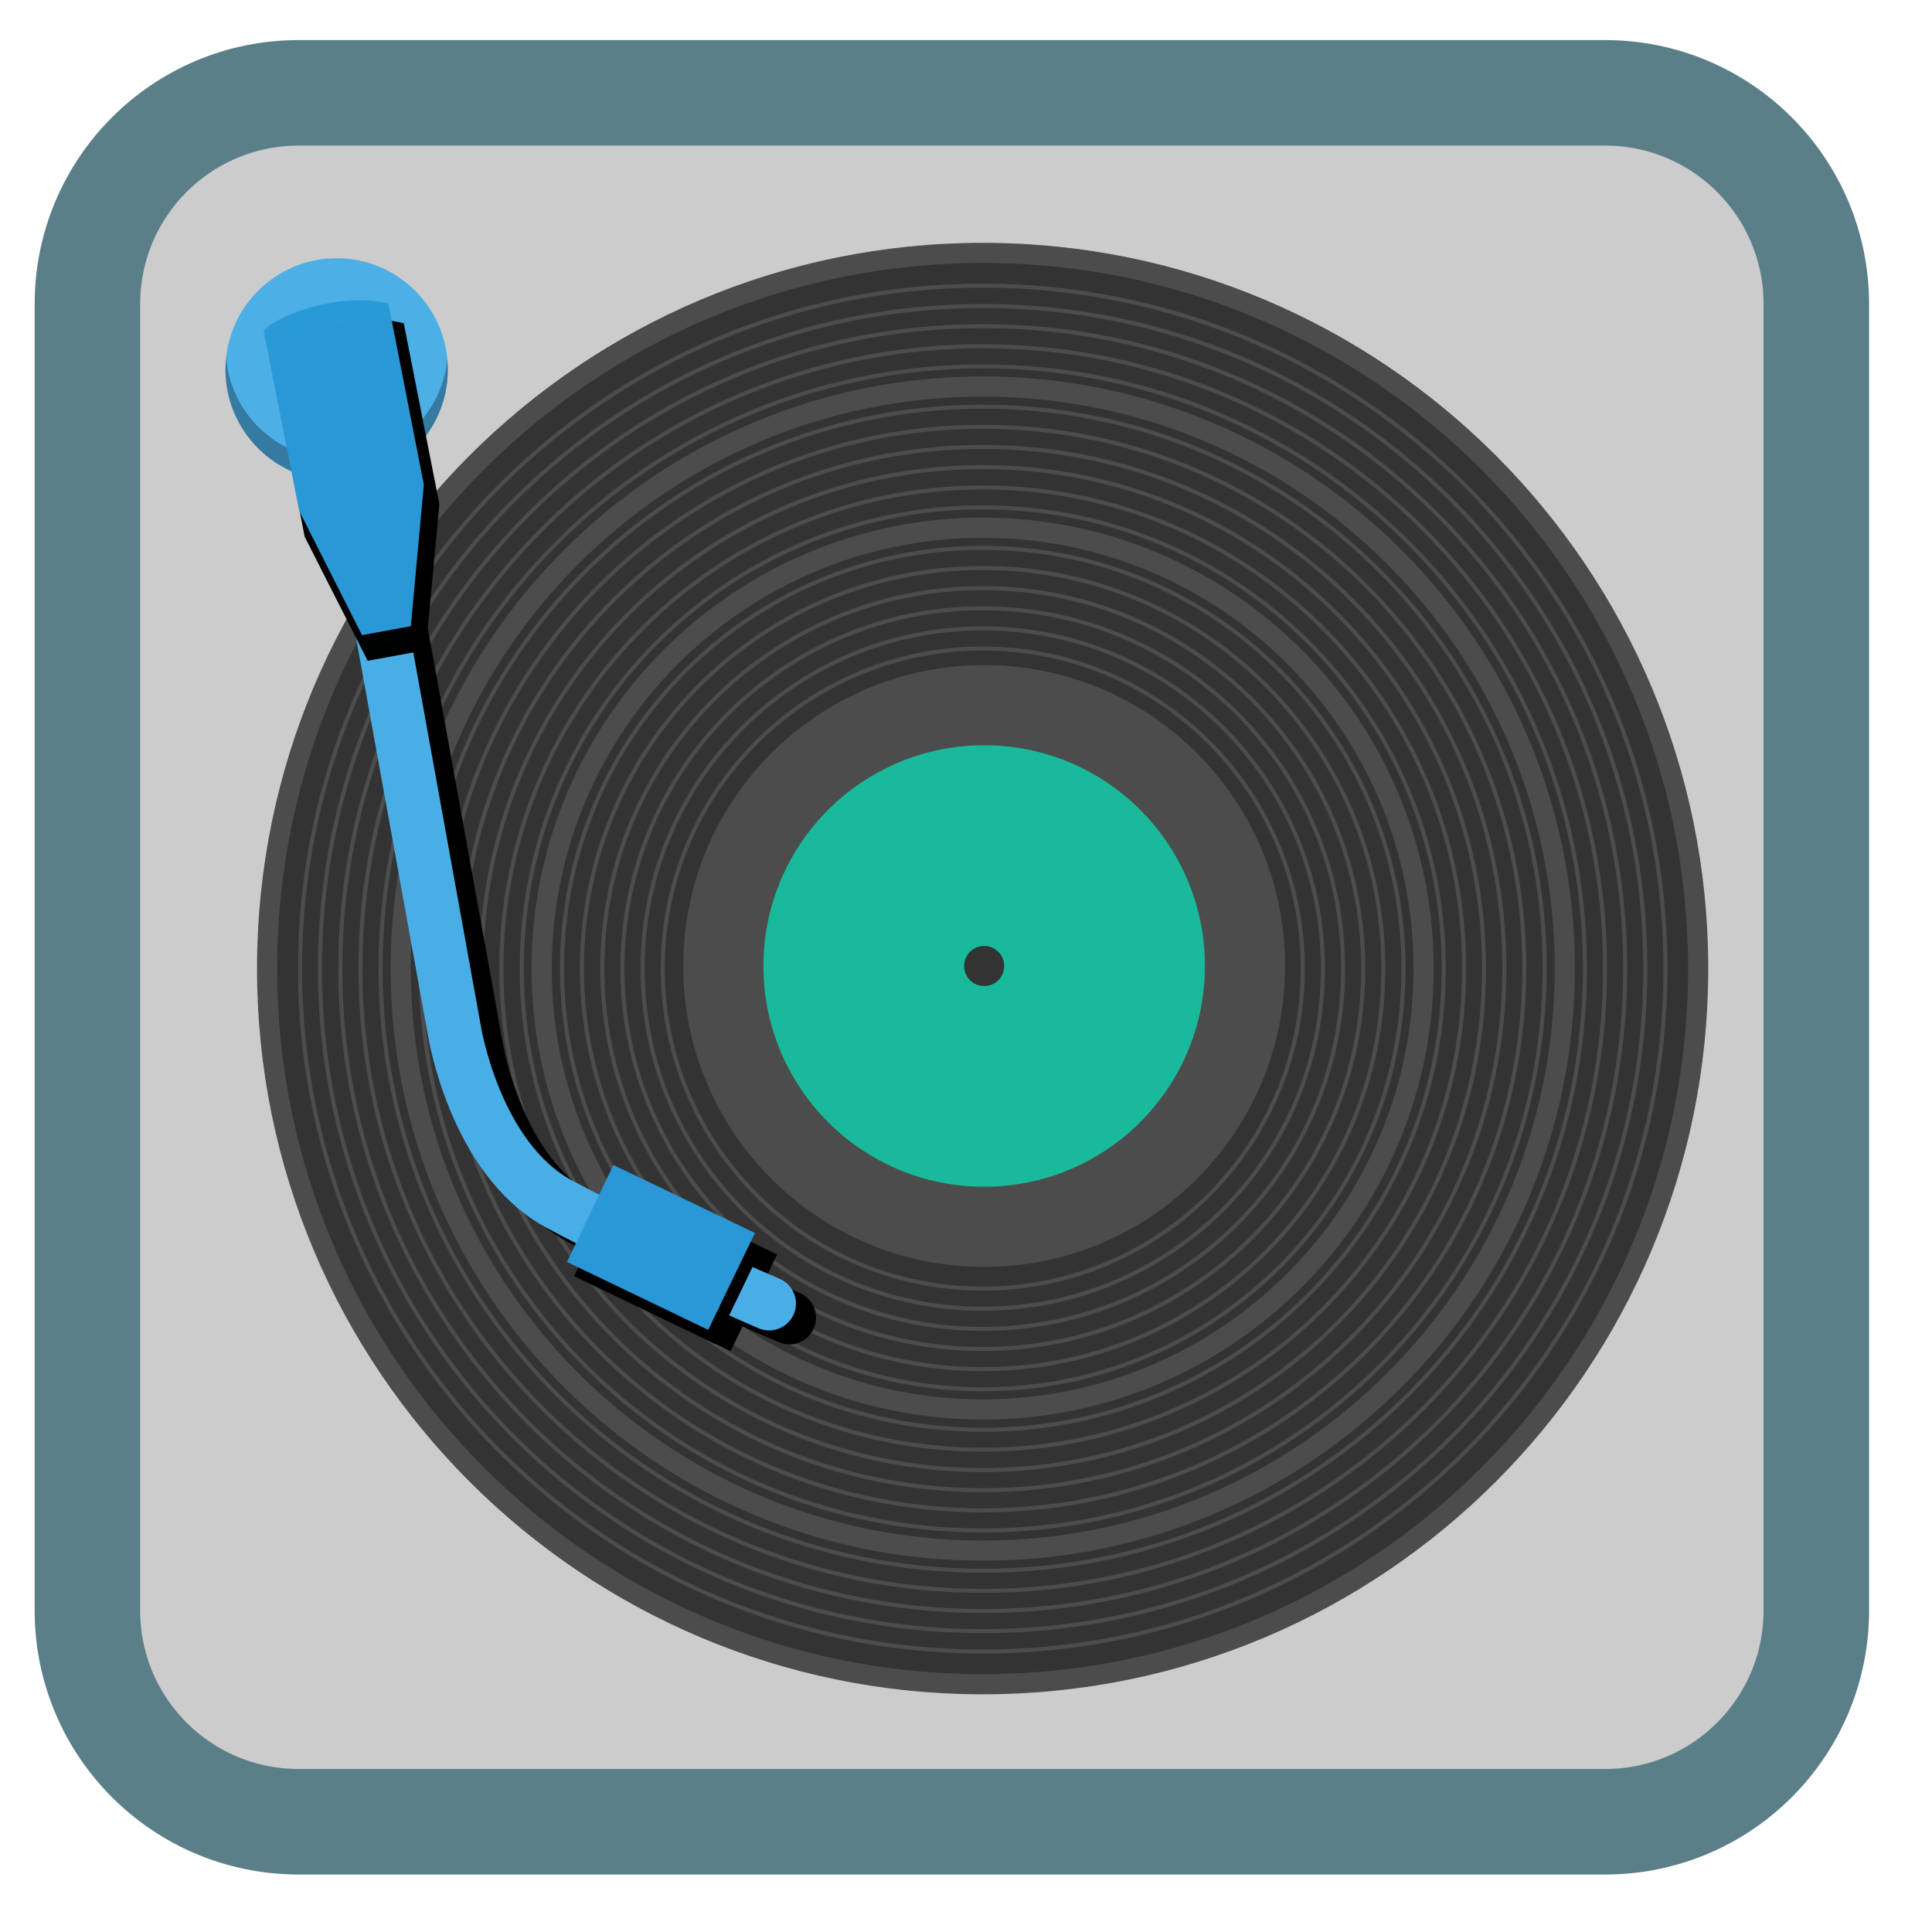 
<svg xmlns="http://www.w3.org/2000/svg" xmlns:xlink="http://www.w3.org/1999/xlink" width="32px" height="32px" viewBox="0 0 32 32" version="1.1">
<defs>
<clipPath id="clip1">
  <path d="M 1.176 1.332 L 18.668 1.332 L 18.668 27 L 1.176 27 Z M 1.176 1.332 "/>
</clipPath>
</defs>
<g id="surface1">
<path style="fill-rule:nonzero;fill:rgb(80%,80%,80%);fill-opacity:1;stroke-width:28.192;stroke-linecap:butt;stroke-linejoin:miter;stroke:rgb(35.294%,49.804%,53.333%);stroke-opacity:1;stroke-miterlimit:4;" d="M 294.643 57.996 L 643.643 57.996 C 674.83 57.996 700.08 83.246 700.08 114.434 L 700.08 463.434 C 700.08 494.621 674.83 519.871 643.643 519.871 L 294.643 519.871 C 263.455 519.871 238.205 494.621 238.205 463.434 L 238.205 114.434 C 238.205 83.246 263.455 57.996 294.643 57.996 Z M 294.643 57.996 " transform="matrix(0.062,0,0,0.062,-13.321,-2.058)"/>
<path style=" stroke:none;fill-rule:nonzero;fill:rgb(20%,20%,20%);fill-opacity:1;" d="M 28.266 16 C 28.266 22.609 22.91 27.965 16.301 27.965 C 9.691 27.965 4.336 22.609 4.336 16 C 4.336 9.391 9.691 4.035 16.301 4.035 C 22.91 4.035 28.266 9.391 28.266 16 Z M 28.266 16 "/>
<path style=" stroke:none;fill-rule:nonzero;fill:rgb(29.804%,29.804%,29.804%);fill-opacity:1;" d="M 21.285 16 C 21.285 18.754 19.055 20.984 16.301 20.984 C 13.547 20.984 11.316 18.754 11.316 16 C 11.316 13.246 13.547 11.016 16.301 11.016 C 19.055 11.016 21.285 13.246 21.285 16 Z M 21.285 16 "/>
<path style=" stroke:none;fill-rule:nonzero;fill:rgb(9.804%,72.941%,61.176%);fill-opacity:1;" d="M 19.957 16 C 19.957 18.02 18.32 19.656 16.301 19.656 C 14.281 19.656 12.645 18.02 12.645 16 C 12.645 13.98 14.281 12.344 16.301 12.344 C 18.32 12.344 19.957 13.98 19.957 16 Z M 19.957 16 "/>
<path style=" stroke:none;fill-rule:nonzero;fill:rgb(20%,20%,20%);fill-opacity:1;" d="M 16.633 16 C 16.633 16.184 16.484 16.332 16.301 16.332 C 16.117 16.332 15.969 16.184 15.969 16 C 15.969 15.816 16.117 15.668 16.301 15.668 C 16.484 15.668 16.633 15.816 16.633 16 Z M 16.633 16 "/>
<path style="fill:none;stroke-width:0.814;stroke-linecap:butt;stroke-linejoin:miter;stroke:rgb(29.804%,29.804%,29.804%);stroke-opacity:1;stroke-miterlimit:4;" d="M 82.044 116.362 C 82.044 197.037 16.681 262.448 -63.994 262.448 C -144.669 262.448 -210.032 197.037 -210.032 116.362 C -210.032 35.687 -144.669 -29.724 -63.994 -29.724 C 16.681 -29.724 82.044 35.687 82.044 116.362 Z M 82.044 116.362 " transform="matrix(0.082,0,0,0.082,21.525,6.501)"/>
<path style="fill:none;stroke-width:0.814;stroke-linecap:butt;stroke-linejoin:miter;stroke:rgb(29.804%,29.804%,29.804%);stroke-opacity:1;stroke-miterlimit:4;" d="M 73.91 116.362 C 73.91 192.539 12.183 254.314 -63.994 254.314 C -140.171 254.314 -201.898 192.539 -201.898 116.362 C -201.898 40.185 -140.171 -21.589 -63.994 -21.589 C 12.183 -21.589 73.91 40.185 73.91 116.362 Z M 73.91 116.362 " transform="matrix(0.082,0,0,0.082,21.525,6.501)"/>
<path style="fill:none;stroke-width:0.814;stroke-linecap:butt;stroke-linejoin:miter;stroke:rgb(29.804%,29.804%,29.804%);stroke-opacity:1;stroke-miterlimit:4;" d="M 69.843 116.362 C 69.843 190.29 9.934 250.199 -63.994 250.199 C -137.922 250.199 -197.878 190.29 -197.878 116.362 C -197.878 42.434 -137.922 -17.474 -63.994 -17.474 C 9.934 -17.474 69.843 42.434 69.843 116.362 Z M 69.843 116.362 " transform="matrix(0.082,0,0,0.082,21.525,6.501)"/>
<path style="fill:none;stroke-width:0.814;stroke-linecap:butt;stroke-linejoin:miter;stroke:rgb(29.804%,29.804%,29.804%);stroke-opacity:1;stroke-miterlimit:4;" d="M 65.775 116.362 C 65.775 188.041 7.685 246.131 -63.994 246.131 C -135.673 246.131 -193.763 188.041 -193.763 116.362 C -193.763 44.683 -135.673 -13.407 -63.994 -13.407 C 7.685 -13.407 65.775 44.683 65.775 116.362 Z M 65.775 116.362 " transform="matrix(0.082,0,0,0.082,21.525,6.501)"/>
<path style="fill:none;stroke-width:0.814;stroke-linecap:butt;stroke-linejoin:miter;stroke:rgb(29.804%,29.804%,29.804%);stroke-opacity:1;stroke-miterlimit:4;" d="M 61.708 116.362 C 61.708 185.792 5.436 242.064 -63.994 242.064 C -133.424 242.064 -189.696 185.792 -189.696 116.362 C -189.696 46.932 -133.424 -9.34 -63.994 -9.34 C 5.436 -9.34 61.708 46.932 61.708 116.362 Z M 61.708 116.362 " transform="matrix(0.082,0,0,0.082,21.525,6.501)"/>
<path style="fill:none;stroke-width:0.814;stroke-linecap:butt;stroke-linejoin:miter;stroke:rgb(29.804%,29.804%,29.804%);stroke-opacity:1;stroke-miterlimit:4;" d="M 57.641 116.362 C 57.641 183.543 3.187 237.997 -63.994 237.997 C -131.175 237.997 -185.629 183.543 -185.629 116.362 C -185.629 49.181 -131.175 -5.273 -63.994 -5.273 C 3.187 -5.273 57.641 49.181 57.641 116.362 Z M 57.641 116.362 " transform="matrix(0.082,0,0,0.082,21.525,6.501)"/>
<path style="fill:none;stroke-width:4.071;stroke-linecap:butt;stroke-linejoin:miter;stroke:rgb(29.804%,29.804%,29.804%);stroke-opacity:1;stroke-miterlimit:4;" d="M 53.574 116.362 C 53.574 181.295 0.939 233.93 -63.994 233.93 C -128.926 233.93 -181.561 181.295 -181.561 116.362 C -181.561 51.43 -128.926 -1.205 -63.994 -1.205 C 0.939 -1.205 53.574 51.43 53.574 116.362 Z M 53.574 116.362 " transform="matrix(0.082,0,0,0.082,21.525,6.501)"/>
<path style="fill:none;stroke-width:0.814;stroke-linecap:butt;stroke-linejoin:miter;stroke:rgb(29.804%,29.804%,29.804%);stroke-opacity:1;stroke-miterlimit:4;" d="M 49.506 116.362 C 49.506 179.046 -1.31 229.862 -63.994 229.862 C -126.677 229.862 -177.494 179.046 -177.494 116.362 C -177.494 53.679 -126.677 2.862 -63.994 2.862 C -1.31 2.862 49.506 53.679 49.506 116.362 Z M 49.506 116.362 " transform="matrix(0.082,0,0,0.082,21.525,6.501)"/>
<path style="fill:none;stroke-width:0.814;stroke-linecap:butt;stroke-linejoin:miter;stroke:rgb(29.804%,29.804%,29.804%);stroke-opacity:1;stroke-miterlimit:4;" d="M 45.391 116.362 C 45.391 176.797 -3.559 225.795 -63.994 225.795 C -124.428 225.795 -173.427 176.797 -173.427 116.362 C -173.427 55.928 -124.428 6.929 -63.994 6.929 C -3.559 6.929 45.391 55.928 45.391 116.362 Z M 45.391 116.362 " transform="matrix(0.082,0,0,0.082,21.525,6.501)"/>
<path style="fill:none;stroke-width:0.814;stroke-linecap:butt;stroke-linejoin:miter;stroke:rgb(29.804%,29.804%,29.804%);stroke-opacity:1;stroke-miterlimit:4;" d="M 41.372 116.362 C 41.372 174.548 -5.808 221.728 -63.994 221.728 C -122.18 221.728 -169.36 174.548 -169.36 116.362 C -169.36 58.176 -122.18 10.996 -63.994 10.996 C -5.808 10.996 41.372 58.176 41.372 116.362 Z M 41.372 116.362 " transform="matrix(0.082,0,0,0.082,21.525,6.501)"/>
<path style="fill:none;stroke-width:0.814;stroke-linecap:butt;stroke-linejoin:miter;stroke:rgb(29.804%,29.804%,29.804%);stroke-opacity:1;stroke-miterlimit:4;" d="M 37.257 116.362 C 37.257 172.299 -8.057 217.661 -63.994 217.661 C -119.931 217.661 -165.292 172.299 -165.292 116.362 C -165.292 60.425 -119.931 15.064 -63.994 15.064 C -8.057 15.064 37.257 60.425 37.257 116.362 Z M 37.257 116.362 " transform="matrix(0.082,0,0,0.082,21.525,6.501)"/>
<path style="fill:none;stroke-width:0.814;stroke-linecap:butt;stroke-linejoin:miter;stroke:rgb(29.804%,29.804%,29.804%);stroke-opacity:1;stroke-miterlimit:4;" d="M 33.237 116.362 C 33.237 170.05 -10.306 213.545 -63.994 213.545 C -117.682 213.545 -161.225 170.05 -161.225 116.362 C -161.225 62.674 -117.682 19.179 -63.994 19.179 C -10.306 19.179 33.237 62.674 33.237 116.362 Z M 33.237 116.362 " transform="matrix(0.082,0,0,0.082,21.525,6.501)"/>
<path style="fill:none;stroke-width:0.814;stroke-linecap:butt;stroke-linejoin:miter;stroke:rgb(29.804%,29.804%,29.804%);stroke-opacity:1;stroke-miterlimit:4;" d="M 29.122 116.362 C 29.122 167.801 -12.555 209.526 -63.994 209.526 C -115.433 209.526 -157.11 167.801 -157.11 116.362 C -157.11 64.923 -115.433 23.198 -63.994 23.198 C -12.555 23.198 29.122 64.923 29.122 116.362 Z M 29.122 116.362 " transform="matrix(0.082,0,0,0.082,21.525,6.501)"/>
<path style="fill:none;stroke-width:4.071;stroke-linecap:butt;stroke-linejoin:miter;stroke:rgb(29.804%,29.804%,29.804%);stroke-opacity:1;stroke-miterlimit:4;" d="M 25.055 116.362 C 25.055 165.552 -14.804 205.411 -63.994 205.411 C -113.184 205.411 -153.091 165.552 -153.091 116.362 C -153.091 67.172 -113.184 27.313 -63.994 27.313 C -14.804 27.313 25.055 67.172 25.055 116.362 Z M 25.055 116.362 " transform="matrix(0.082,0,0,0.082,21.525,6.501)"/>
<path style="fill:none;stroke-width:0.814;stroke-linecap:butt;stroke-linejoin:miter;stroke:rgb(29.804%,29.804%,29.804%);stroke-opacity:1;stroke-miterlimit:4;" d="M 20.988 116.362 C 20.988 163.303 -17.053 201.344 -63.994 201.344 C -110.935 201.344 -148.976 163.303 -148.976 116.362 C -148.976 69.421 -110.935 31.38 -63.994 31.38 C -17.053 31.38 20.988 69.421 20.988 116.362 Z M 20.988 116.362 " transform="matrix(0.082,0,0,0.082,21.525,6.501)"/>
<path style="fill:none;stroke-width:0.814;stroke-linecap:butt;stroke-linejoin:miter;stroke:rgb(29.804%,29.804%,29.804%);stroke-opacity:1;stroke-miterlimit:4;" d="M 16.92 116.362 C 16.92 161.054 -19.302 197.276 -63.994 197.276 C -108.686 197.276 -144.956 161.054 -144.956 116.362 C -144.956 71.67 -108.686 35.448 -63.994 35.448 C -19.302 35.448 16.92 71.67 16.92 116.362 Z M 16.92 116.362 " transform="matrix(0.082,0,0,0.082,21.525,6.501)"/>
<path style="fill:none;stroke-width:0.814;stroke-linecap:butt;stroke-linejoin:miter;stroke:rgb(29.804%,29.804%,29.804%);stroke-opacity:1;stroke-miterlimit:4;" d="M 12.853 116.362 C 12.853 158.805 -21.551 193.209 -63.994 193.209 C -106.437 193.209 -140.841 158.805 -140.841 116.362 C -140.841 73.919 -106.437 39.515 -63.994 39.515 C -21.551 39.515 12.853 73.919 12.853 116.362 Z M 12.853 116.362 " transform="matrix(0.082,0,0,0.082,21.525,6.501)"/>
<path style="fill:none;stroke-width:0.814;stroke-linecap:butt;stroke-linejoin:miter;stroke:rgb(29.804%,29.804%,29.804%);stroke-opacity:1;stroke-miterlimit:4;" d="M 8.786 116.362 C 8.786 156.556 -23.8 189.142 -63.994 189.142 C -104.188 189.142 -136.774 156.556 -136.774 116.362 C -136.774 76.168 -104.188 43.582 -63.994 43.582 C -23.8 43.582 8.786 76.168 8.786 116.362 Z M 8.786 116.362 " transform="matrix(0.082,0,0,0.082,21.525,6.501)"/>
<path style="fill:none;stroke-width:0.814;stroke-linecap:butt;stroke-linejoin:miter;stroke:rgb(29.804%,29.804%,29.804%);stroke-opacity:1;stroke-miterlimit:4;" d="M 4.719 116.362 C 4.719 154.307 -26.049 185.075 -63.994 185.075 C -101.939 185.075 -132.707 154.307 -132.707 116.362 C -132.707 78.417 -101.939 47.649 -63.994 47.649 C -26.049 47.649 4.719 78.417 4.719 116.362 Z M 4.719 116.362 " transform="matrix(0.082,0,0,0.082,21.525,6.501)"/>
<path style="fill:none;stroke-width:0.814;stroke-linecap:butt;stroke-linejoin:miter;stroke:rgb(29.804%,29.804%,29.804%);stroke-opacity:1;stroke-miterlimit:4;" d="M 0.651 116.362 C 0.651 152.058 -28.298 181.007 -63.994 181.007 C -99.69 181.007 -128.639 152.058 -128.639 116.362 C -128.639 80.666 -99.69 51.717 -63.994 51.717 C -28.298 51.717 0.651 80.666 0.651 116.362 Z M 0.651 116.362 " transform="matrix(0.082,0,0,0.082,21.525,6.501)"/>
<path style="fill:none;stroke-width:4.071;stroke-linecap:butt;stroke-linejoin:miter;stroke:rgb(29.804%,29.804%,29.804%);stroke-opacity:1;stroke-miterlimit:4;" d="M 80.513 116.362 C 80.513 196.176 15.82 260.917 -63.994 260.917 C -143.808 260.917 -208.549 196.176 -208.549 116.362 C -208.549 36.548 -143.808 -28.193 -63.994 -28.193 C 15.82 -28.193 80.513 36.548 80.513 116.362 Z M 80.513 116.362 " transform="matrix(0.082,0,0,0.082,21.525,6.501)"/>
<path style=" stroke:none;fill-rule:nonzero;fill:rgb(29.02%,68.235%,90.196%);fill-opacity:0.98;" d="M 7.418 6.121 C 7.418 7.137 6.594 7.965 5.574 7.965 C 4.559 7.965 3.734 7.137 3.734 6.121 C 3.734 5.105 4.559 4.277 5.574 4.277 C 6.594 4.277 7.418 5.105 7.418 6.121 Z M 7.418 6.121 "/>
<path style=" stroke:none;fill-rule:nonzero;fill:rgb(0%,0%,0%);fill-opacity:0.302;" d="M 3.746 5.934 C 3.738 5.996 3.734 6.059 3.734 6.121 C 3.734 7.137 4.559 7.965 5.574 7.965 C 6.594 7.965 7.418 7.137 7.418 6.121 C 7.418 6.066 7.414 6.008 7.41 5.949 C 7.316 6.895 6.52 7.609 5.574 7.609 C 4.625 7.605 3.832 6.883 3.746 5.934 Z M 3.746 5.934 "/>
<g clip-path="url(#clip1)" clip-rule="nonzero">
<path style="fill:none;stroke-width:15;stroke-linecap:round;stroke-linejoin:miter;stroke:rgb(0%,0%,0%);stroke-opacity:1;stroke-miterlimit:4;" d="M 722.136 354.172 L 754.794 534.78 C 754.794 534.78 760.479 570.214 783.947 582.907 C 807.416 595.732 842.652 610.805 842.652 610.805 " transform="matrix(0.059,0,0,0.059,-36.643,-14.213)"/>
</g>
<path style=" stroke:none;fill-rule:nonzero;fill:rgb(0%,0%,0%);fill-opacity:0.996;" d="M 9.762 21.254 L 10.527 19.652 L 12.871 20.777 L 12.102 22.379 Z M 9.762 21.254 "/>
<path style=" stroke:none;fill-rule:nonzero;fill:rgb(0%,0%,0%);fill-opacity:0.996;" d="M 4.621 5.793 L 5.211 8.785 L 6.254 10.84 L 7.059 10.695 L 7.277 8.348 L 6.688 5.355 C 5.98 5.164 4.973 5.477 4.621 5.793 Z M 4.621 5.793 "/>
<path style="fill:none;stroke-width:10.857;stroke-linecap:round;stroke-linejoin:miter;stroke:rgb(29.02%,68.235%,90.196%);stroke-opacity:1;stroke-miterlimit:4;" d="M -194.337 -1.684 L -170.699 128.994 C -170.699 128.994 -166.584 154.642 -149.645 163.877 C -132.611 173.112 -107.155 184.022 -107.155 184.022 " transform="matrix(0.082,0,0,0.082,21.525,6.501)"/>
<path style=" stroke:none;fill-rule:nonzero;fill:rgb(0%,0%,0%);fill-opacity:1;" d="M 9.508 21.137 L 10.277 19.535 L 12.621 20.66 L 11.848 22.262 Z M 9.508 21.137 "/>
<path style=" stroke:none;fill-rule:nonzero;fill:rgb(16.863%,60%,84.314%);fill-opacity:0.996;" d="M 9.391 20.902 L 10.16 19.297 L 12.504 20.422 L 11.73 22.027 Z M 9.391 20.902 "/>
<path style=" stroke:none;fill-rule:nonzero;fill:rgb(0%,0%,0%);fill-opacity:0.996;" d="M 4.457 5.895 L 5.047 8.891 L 6.09 10.945 L 6.898 10.797 L 7.113 8.449 L 6.523 5.457 C 5.816 5.27 4.809 5.582 4.457 5.895 Z M 4.457 5.895 "/>
<path style=" stroke:none;fill-rule:nonzero;fill:rgb(16.863%,60%,84.314%);fill-opacity:0.996;" d="M 4.367 5.469 L 4.957 8.465 L 5.996 10.52 L 6.805 10.371 L 7.02 8.027 L 6.434 5.031 C 5.727 4.84 4.715 5.152 4.367 5.469 Z M 4.367 5.469 "/>
</g>
</svg>
